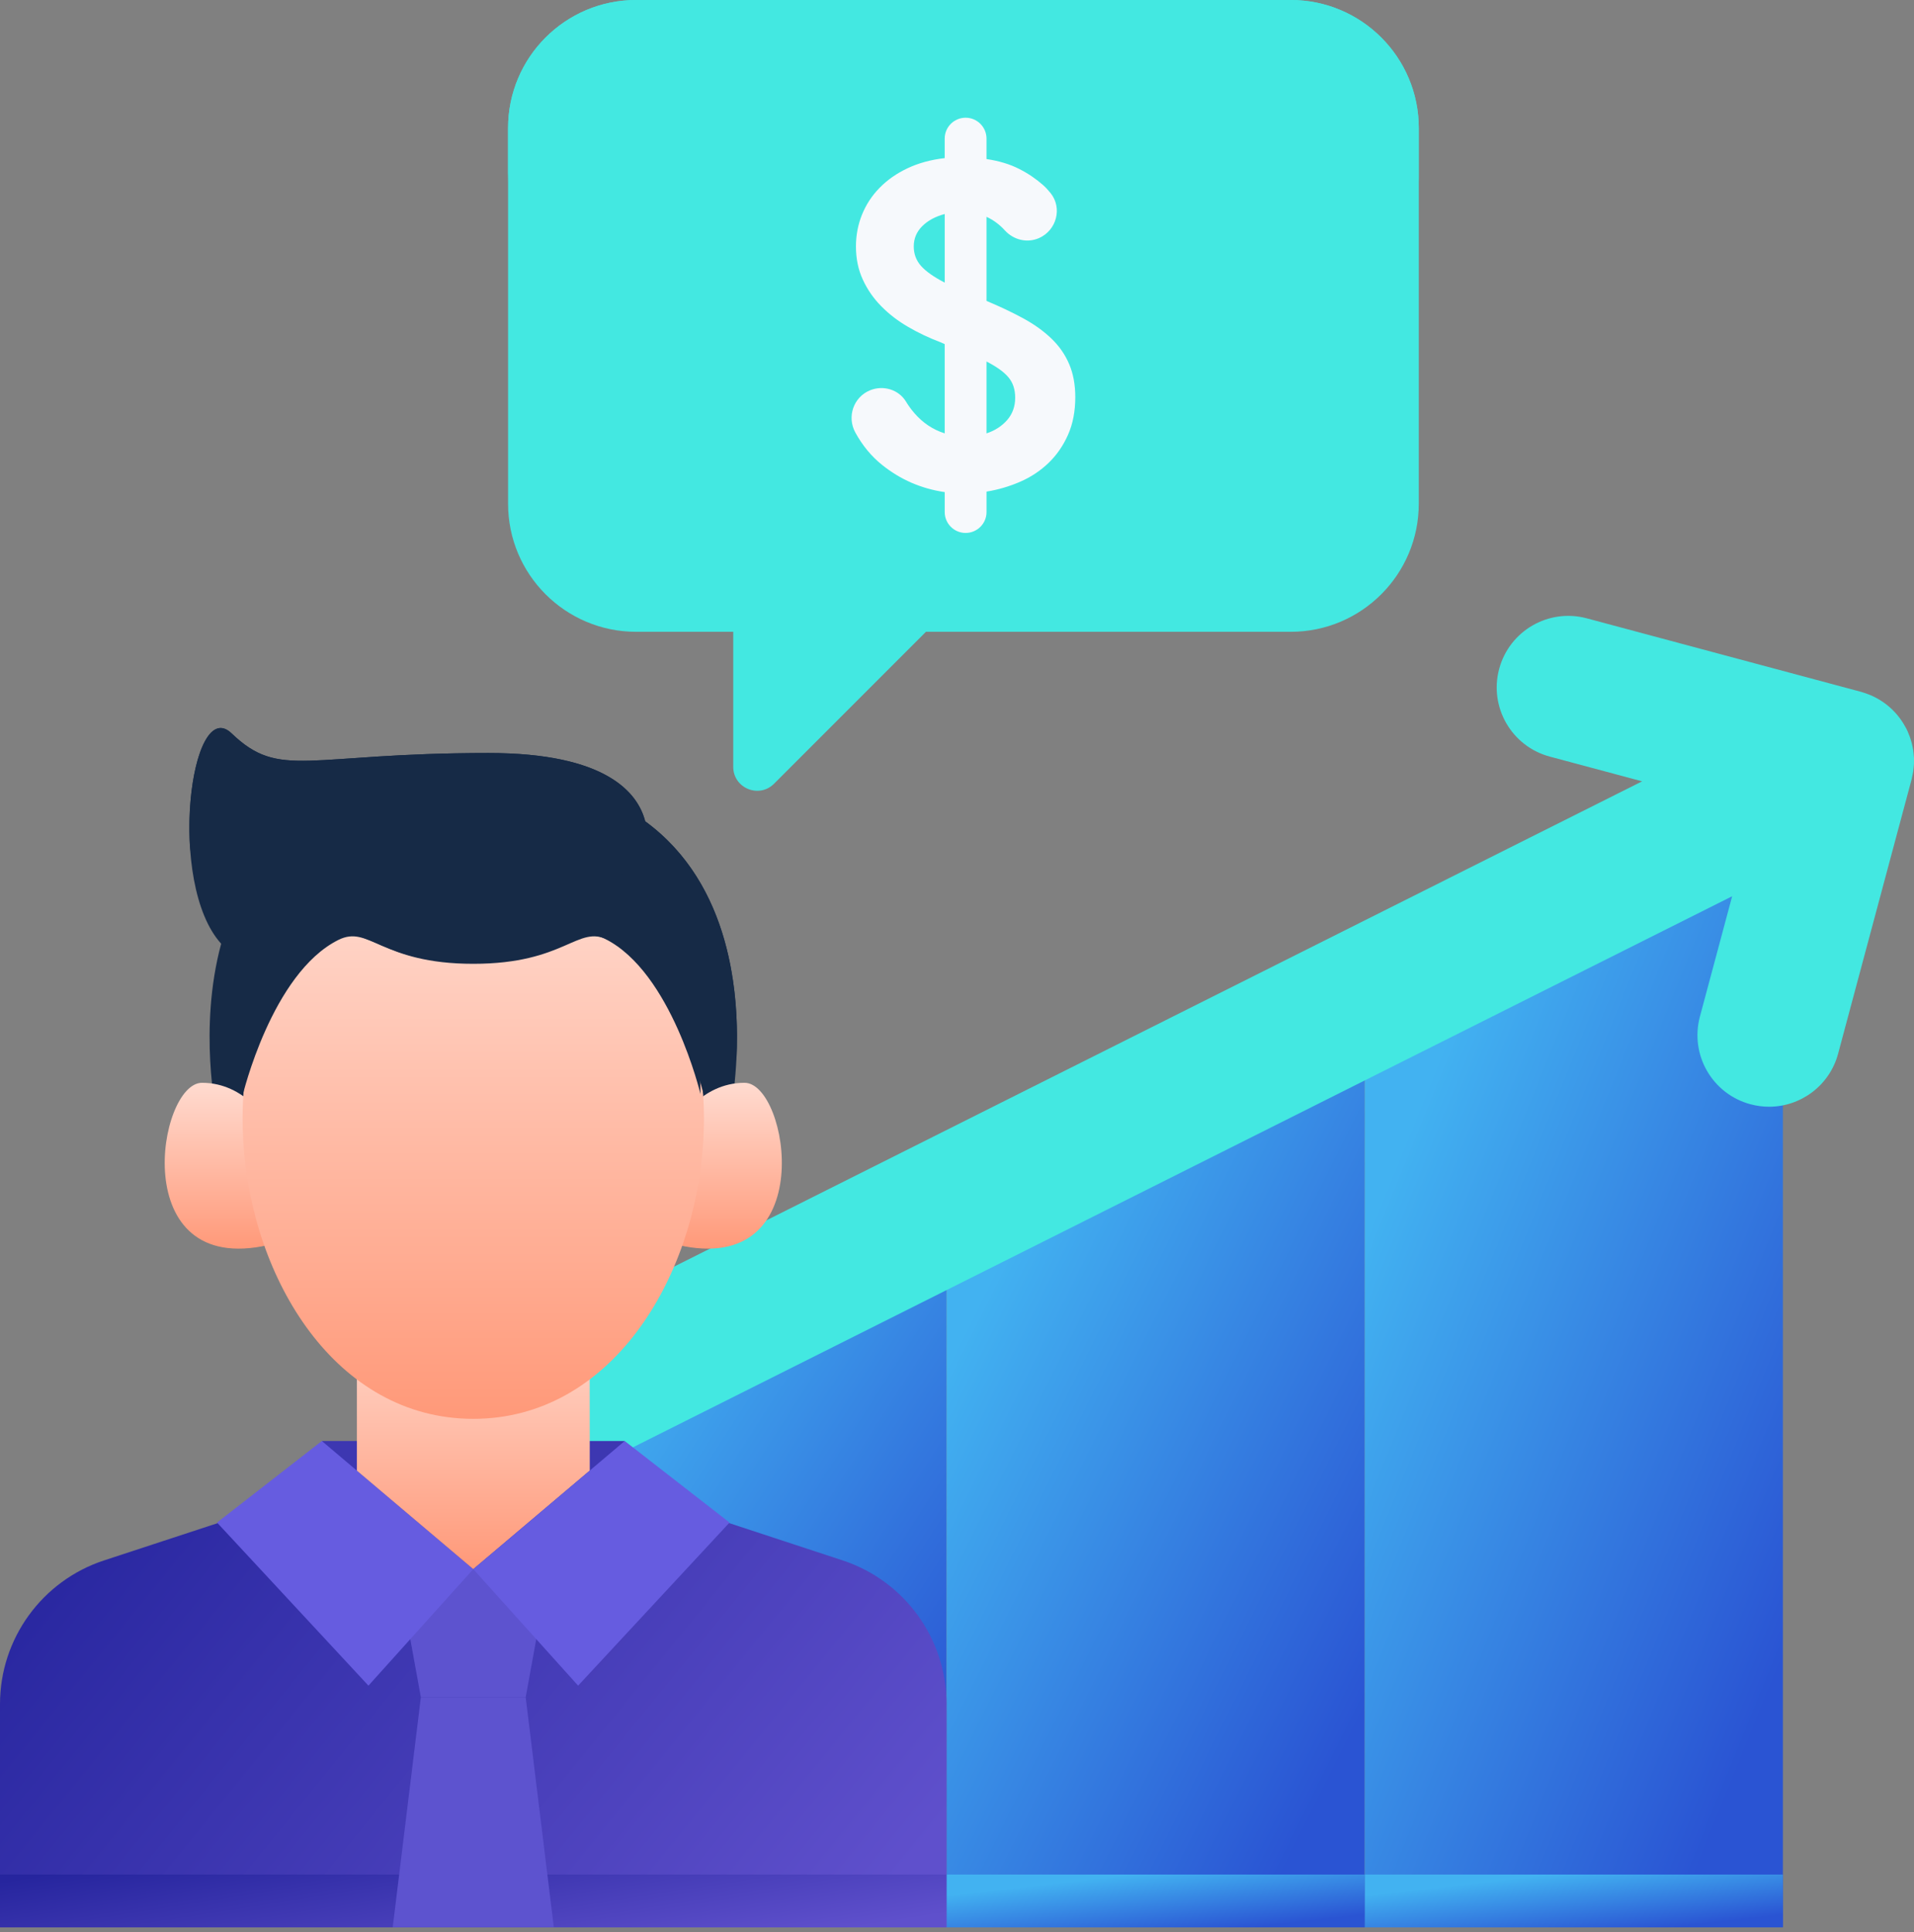<svg width="108" height="109" viewBox="0 0 108 109" fill="none" xmlns="http://www.w3.org/2000/svg">
<rect x="0" y="0" width="108" height="109" fill="#808080" stroke="none"/>
<path d="M29.815 80.092V108.726H53.41V68.265L29.815 80.092Z" fill="url(#paint0_linear)"/>
<path d="M53.41 68.265V108.725H77.005V56.439L53.41 68.265Z" fill="url(#paint1_linear)"/>
<path d="M77.005 108.726H100.601V44.612L77.005 56.439V108.726Z" fill="url(#paint2_linear)"/>
<path d="M107.926 43.681C107.937 43.624 107.949 43.566 107.957 43.508C107.968 43.437 107.974 43.366 107.981 43.294C107.987 43.233 107.993 43.172 107.996 43.111C107.999 43.043 107.999 42.974 107.998 42.906C107.998 42.859 108.002 42.812 107.999 42.765C107.999 42.748 107.996 42.732 107.995 42.715C107.992 42.648 107.984 42.582 107.977 42.516C107.971 42.451 107.965 42.387 107.955 42.323C107.946 42.259 107.932 42.194 107.919 42.13C107.906 42.065 107.893 42 107.877 41.936C107.861 41.875 107.842 41.814 107.824 41.754C107.803 41.687 107.783 41.62 107.759 41.554C107.739 41.498 107.715 41.442 107.692 41.387C107.683 41.366 107.676 41.346 107.667 41.325C107.657 41.301 107.649 41.276 107.638 41.253C107.635 41.246 107.631 41.239 107.628 41.232C107.62 41.215 107.61 41.199 107.602 41.182C107.592 41.161 107.585 41.139 107.574 41.118C107.557 41.085 107.537 41.055 107.52 41.022C107.485 40.958 107.45 40.895 107.412 40.833C107.379 40.778 107.344 40.724 107.308 40.671C107.271 40.616 107.234 40.563 107.194 40.51C107.153 40.455 107.111 40.402 107.068 40.349C107.028 40.301 106.987 40.254 106.944 40.208C106.899 40.158 106.852 40.108 106.803 40.061C106.758 40.015 106.711 39.971 106.663 39.929C106.615 39.885 106.566 39.843 106.516 39.803C106.463 39.759 106.408 39.718 106.353 39.677C106.304 39.641 106.255 39.606 106.205 39.573C106.146 39.533 106.084 39.495 106.022 39.458C105.971 39.428 105.921 39.4 105.87 39.372C105.806 39.338 105.742 39.306 105.676 39.275C105.62 39.249 105.564 39.224 105.506 39.201C105.444 39.175 105.381 39.151 105.316 39.128C105.251 39.105 105.186 39.084 105.119 39.064C105.082 39.053 105.047 39.039 105.009 39.029C105.009 39.029 105.008 39.029 105.008 39.029L89.537 34.883C87.383 34.305 85.17 35.584 84.592 37.738C84.015 39.892 85.293 42.106 87.447 42.683L92.659 44.079L24.642 78.169C22.649 79.168 21.843 81.594 22.842 83.587C23.55 85 24.975 85.816 26.454 85.816C27.062 85.816 27.679 85.678 28.26 85.387L97.739 50.562L95.919 57.353C95.342 59.507 96.62 61.721 98.774 62.297C99.124 62.391 99.475 62.436 99.821 62.436C101.604 62.436 103.235 61.246 103.718 59.443L107.864 43.971C107.87 43.949 107.873 43.926 107.878 43.904C107.898 43.83 107.912 43.756 107.926 43.681Z" fill="#43E8E1"/>
<path d="M47.541 88.028L38.654 85.107H14.783L5.874 88.03C2.369 89.179 0 92.45 0 96.138V108.725H53.41V96.135C53.41 92.448 51.043 89.178 47.541 88.028Z" fill="url(#paint3_linear)"/>
<path d="M35.249 81.294H18.161V88.523H35.249V81.294Z" fill="#3D37B1"/>
<path d="M29.663 95.753H23.748L22.433 88.523H30.977L29.663 95.753Z" fill="#5D53CF"/>
<path d="M12.246 85.895L20.79 95.096L26.705 88.523L18.161 81.294L12.246 85.895Z" fill="#665CE0"/>
<path d="M31.25 108.726L29.663 95.753H23.747L22.16 108.726H31.25Z" fill="#5D53CF"/>
<path d="M36.407 46.334C35.995 44.74 34.236 42.481 27.571 42.481C17.274 42.481 15.808 44.005 13.067 41.372C10.755 39.15 9.397 49.844 12.48 53.24C11.179 58.05 12.22 62.867 12.22 62.867H26.705H41.191C41.191 62.867 43.622 51.614 36.407 46.334Z" fill="#162A46"/>
<path d="M13.067 44.015C15.807 46.649 17.273 45.124 27.571 45.124C34.236 45.124 35.995 47.383 36.407 48.977C40.236 51.779 41.348 56.262 41.549 59.853C41.749 56.139 41.26 49.886 36.407 46.334C35.995 44.74 34.236 42.481 27.571 42.481C17.274 42.481 15.808 44.006 13.067 41.373C11.544 39.909 10.435 44.048 10.736 48.015C10.957 45.11 11.887 42.882 13.067 44.015Z" fill="#162A46"/>
<path d="M33.272 74.066H20.138V82.967L26.705 88.523L33.278 82.962L33.272 74.066Z" fill="url(#paint4_linear)"/>
<path d="M15.145 63.373C15.145 63.373 13.896 61.086 11.398 61.086C8.901 61.086 7.131 72.068 15.145 70.237V63.373Z" fill="url(#paint5_linear)"/>
<path d="M38.265 63.373C38.265 63.373 39.514 61.086 42.012 61.086C44.51 61.086 46.279 72.068 38.265 70.237V63.373Z" fill="url(#paint6_linear)"/>
<path d="M26.705 48.657C7.568 48.657 11.227 80.044 26.705 80.044C42.184 80.044 45.843 48.657 26.705 48.657Z" fill="url(#paint7_linear)"/>
<path d="M26.568 46.92C26.568 46.92 13.612 45.093 13.612 61.716C13.612 61.716 15.243 54.845 18.985 52.971C20.728 52.099 21.367 54.31 26.568 54.31C31.769 54.31 32.407 52.099 34.15 52.971C37.893 54.845 39.524 61.716 39.524 61.716C39.523 45.093 26.568 46.92 26.568 46.92Z" fill="#162A46"/>
<path d="M26.705 46.948C26.705 46.948 13.688 45.112 13.688 61.814C13.688 61.814 15.327 54.911 19.088 53.028C20.839 52.151 21.481 54.373 26.706 54.373C31.931 54.373 32.572 52.151 34.324 53.028C38.084 54.911 39.723 61.814 39.723 61.814C39.722 45.112 26.705 46.948 26.705 46.948Z" fill="#162A46"/>
<path d="M41.165 85.895L32.621 95.096L26.705 88.523L35.25 81.294L41.165 85.895Z" fill="#665CE0"/>
<path d="M72.831 0H35.894C31.904 0 28.669 3.235 28.669 7.225V28.418C28.669 32.408 31.904 35.643 35.894 35.643H41.374V43.261C41.374 44.462 42.827 45.064 43.677 44.214L52.248 35.643H72.831C76.821 35.643 80.056 32.408 80.056 28.418V7.225C80.056 3.235 76.822 0 72.831 0Z" fill="#43E8E1"/>
<path d="M35.894 0H72.831C76.822 0 80.056 3.235 80.056 7.225V10.246C80.056 6.255 76.822 3.021 72.831 3.021H35.894C31.904 3.021 28.669 6.255 28.669 10.246V7.225C28.669 3.235 31.904 0 35.894 0Z" fill="#43E8E1"/>
<path d="M53.306 27.762C51.982 27.568 50.804 27.056 49.77 26.225C49.166 25.74 48.665 25.133 48.264 24.402C47.777 23.516 48.157 22.402 49.093 22.019C49.837 21.715 50.71 21.973 51.125 22.662C51.259 22.883 51.412 23.094 51.586 23.296C52.062 23.852 52.635 24.237 53.306 24.448V19.414L53.07 19.308C52.417 19.061 51.802 18.77 51.228 18.433C50.654 18.099 50.15 17.709 49.718 17.268C49.283 16.826 48.939 16.327 48.684 15.771C48.427 15.214 48.298 14.591 48.298 13.902C48.298 13.267 48.414 12.666 48.643 12.1C48.874 11.535 49.203 11.031 49.638 10.59C50.071 10.149 50.595 9.781 51.215 9.49C51.833 9.199 52.53 9.009 53.306 8.92V7.821C53.306 7.169 53.834 6.641 54.486 6.641C55.137 6.641 55.665 7.169 55.665 7.821V8.973C56.373 9.078 56.987 9.265 57.507 9.53C58.03 9.795 58.476 10.104 58.86 10.444C59.008 10.575 59.151 10.731 59.286 10.9C59.955 11.738 59.616 12.991 58.636 13.428C57.965 13.727 57.193 13.539 56.698 12.995C56.439 12.71 56.098 12.429 55.665 12.232V16.976C56.427 17.294 57.114 17.621 57.734 17.957C58.351 18.293 58.881 18.672 59.323 19.096C59.766 19.52 60.1 20.002 60.329 20.54C60.56 21.08 60.674 21.703 60.674 22.408C60.674 23.203 60.538 23.911 60.265 24.528C59.99 25.147 59.624 25.677 59.164 26.118C58.704 26.56 58.171 26.914 57.562 27.179C56.952 27.443 56.319 27.629 55.666 27.734V28.887C55.666 29.538 55.138 30.066 54.486 30.066C53.835 30.066 53.307 29.538 53.307 28.887V27.762H53.306ZM51.56 13.902C51.56 14.326 51.696 14.692 51.969 15.001C52.244 15.311 52.689 15.625 53.307 15.943V12.073C52.777 12.215 52.355 12.444 52.036 12.761C51.717 13.081 51.56 13.46 51.56 13.902ZM57.283 22.436C57.283 21.977 57.16 21.596 56.911 21.296C56.664 20.995 56.249 20.695 55.665 20.394V24.449C56.144 24.291 56.532 24.038 56.833 23.694C57.132 23.349 57.283 22.93 57.283 22.436Z" fill="#F6F9FC"/>
<path d="M100.601 105.753H77.005V108.726H100.601V105.753Z" fill="url(#paint8_linear)"/>
<path d="M77.005 105.753H53.41V108.726H77.005V105.753Z" fill="url(#paint9_linear)"/>
<path d="M53.41 105.753H0V108.726H53.41V105.753Z" fill="url(#paint10_linear)"/>
<path d="M22.524 105.753L22.16 108.726H31.25L30.886 105.753H22.524Z" fill="#5D53CF"/>
<defs>
<linearGradient id="paint0_linear" x1="28.886" y1="85.679" x2="52.398" y2="100.793" gradientUnits="userSpaceOnUse">
<stop stop-color="#42B2F1"/>
<stop offset="1" stop-color="#2A54D3"/>
</linearGradient>
<linearGradient id="paint1_linear" x1="52.48" y1="78.942" x2="79.118" y2="92.192" gradientUnits="userSpaceOnUse">
<stop stop-color="#42B2F1"/>
<stop offset="1" stop-color="#2A54D3"/>
</linearGradient>
<linearGradient id="paint2_linear" x1="76.076" y1="72.206" x2="104.608" y2="83.781" gradientUnits="userSpaceOnUse">
<stop stop-color="#42B2F1"/>
<stop offset="1" stop-color="#2A54D3"/>
</linearGradient>
<linearGradient id="paint3_linear" x1="-14.633" y1="106.224" x2="24.619" y2="138.091" gradientUnits="userSpaceOnUse">
<stop stop-color="#26259E"/>
<stop offset="1" stop-color="#5F50CC"/>
</linearGradient>
<linearGradient id="paint4_linear" x1="26.708" y1="74.066" x2="26.708" y2="88.523" gradientUnits="userSpaceOnUse">
<stop stop-color="#FFDBD0"/>
<stop offset="1" stop-color="#FF9979"/>
</linearGradient>
<linearGradient id="paint5_linear" x1="12.22" y1="61.086" x2="12.22" y2="70.443" gradientUnits="userSpaceOnUse">
<stop stop-color="#FFDBD0"/>
<stop offset="1" stop-color="#FF9979"/>
</linearGradient>
<linearGradient id="paint6_linear" x1="41.191" y1="61.086" x2="41.191" y2="70.443" gradientUnits="userSpaceOnUse">
<stop stop-color="#FFDBD0"/>
<stop offset="1" stop-color="#FF9979"/>
</linearGradient>
<linearGradient id="paint7_linear" x1="26.705" y1="48.657" x2="26.705" y2="80.044" gradientUnits="userSpaceOnUse">
<stop stop-color="#FFDBD0"/>
<stop offset="1" stop-color="#FF9979"/>
</linearGradient>
<linearGradient id="paint8_linear" x1="76.076" y1="107.032" x2="76.504" y2="110.781" gradientUnits="userSpaceOnUse">
<stop stop-color="#42B2F1"/>
<stop offset="1" stop-color="#2A54D3"/>
</linearGradient>
<linearGradient id="paint9_linear" x1="52.48" y1="107.032" x2="52.909" y2="110.781" gradientUnits="userSpaceOnUse">
<stop stop-color="#42B2F1"/>
<stop offset="1" stop-color="#2A54D3"/>
</linearGradient>
<linearGradient id="paint10_linear" x1="-14.633" y1="108.411" x2="-13.104" y2="118.271" gradientUnits="userSpaceOnUse">
<stop stop-color="#26259E"/>
<stop offset="1" stop-color="#5F50CC"/>
</linearGradient>
</defs>
</svg>
